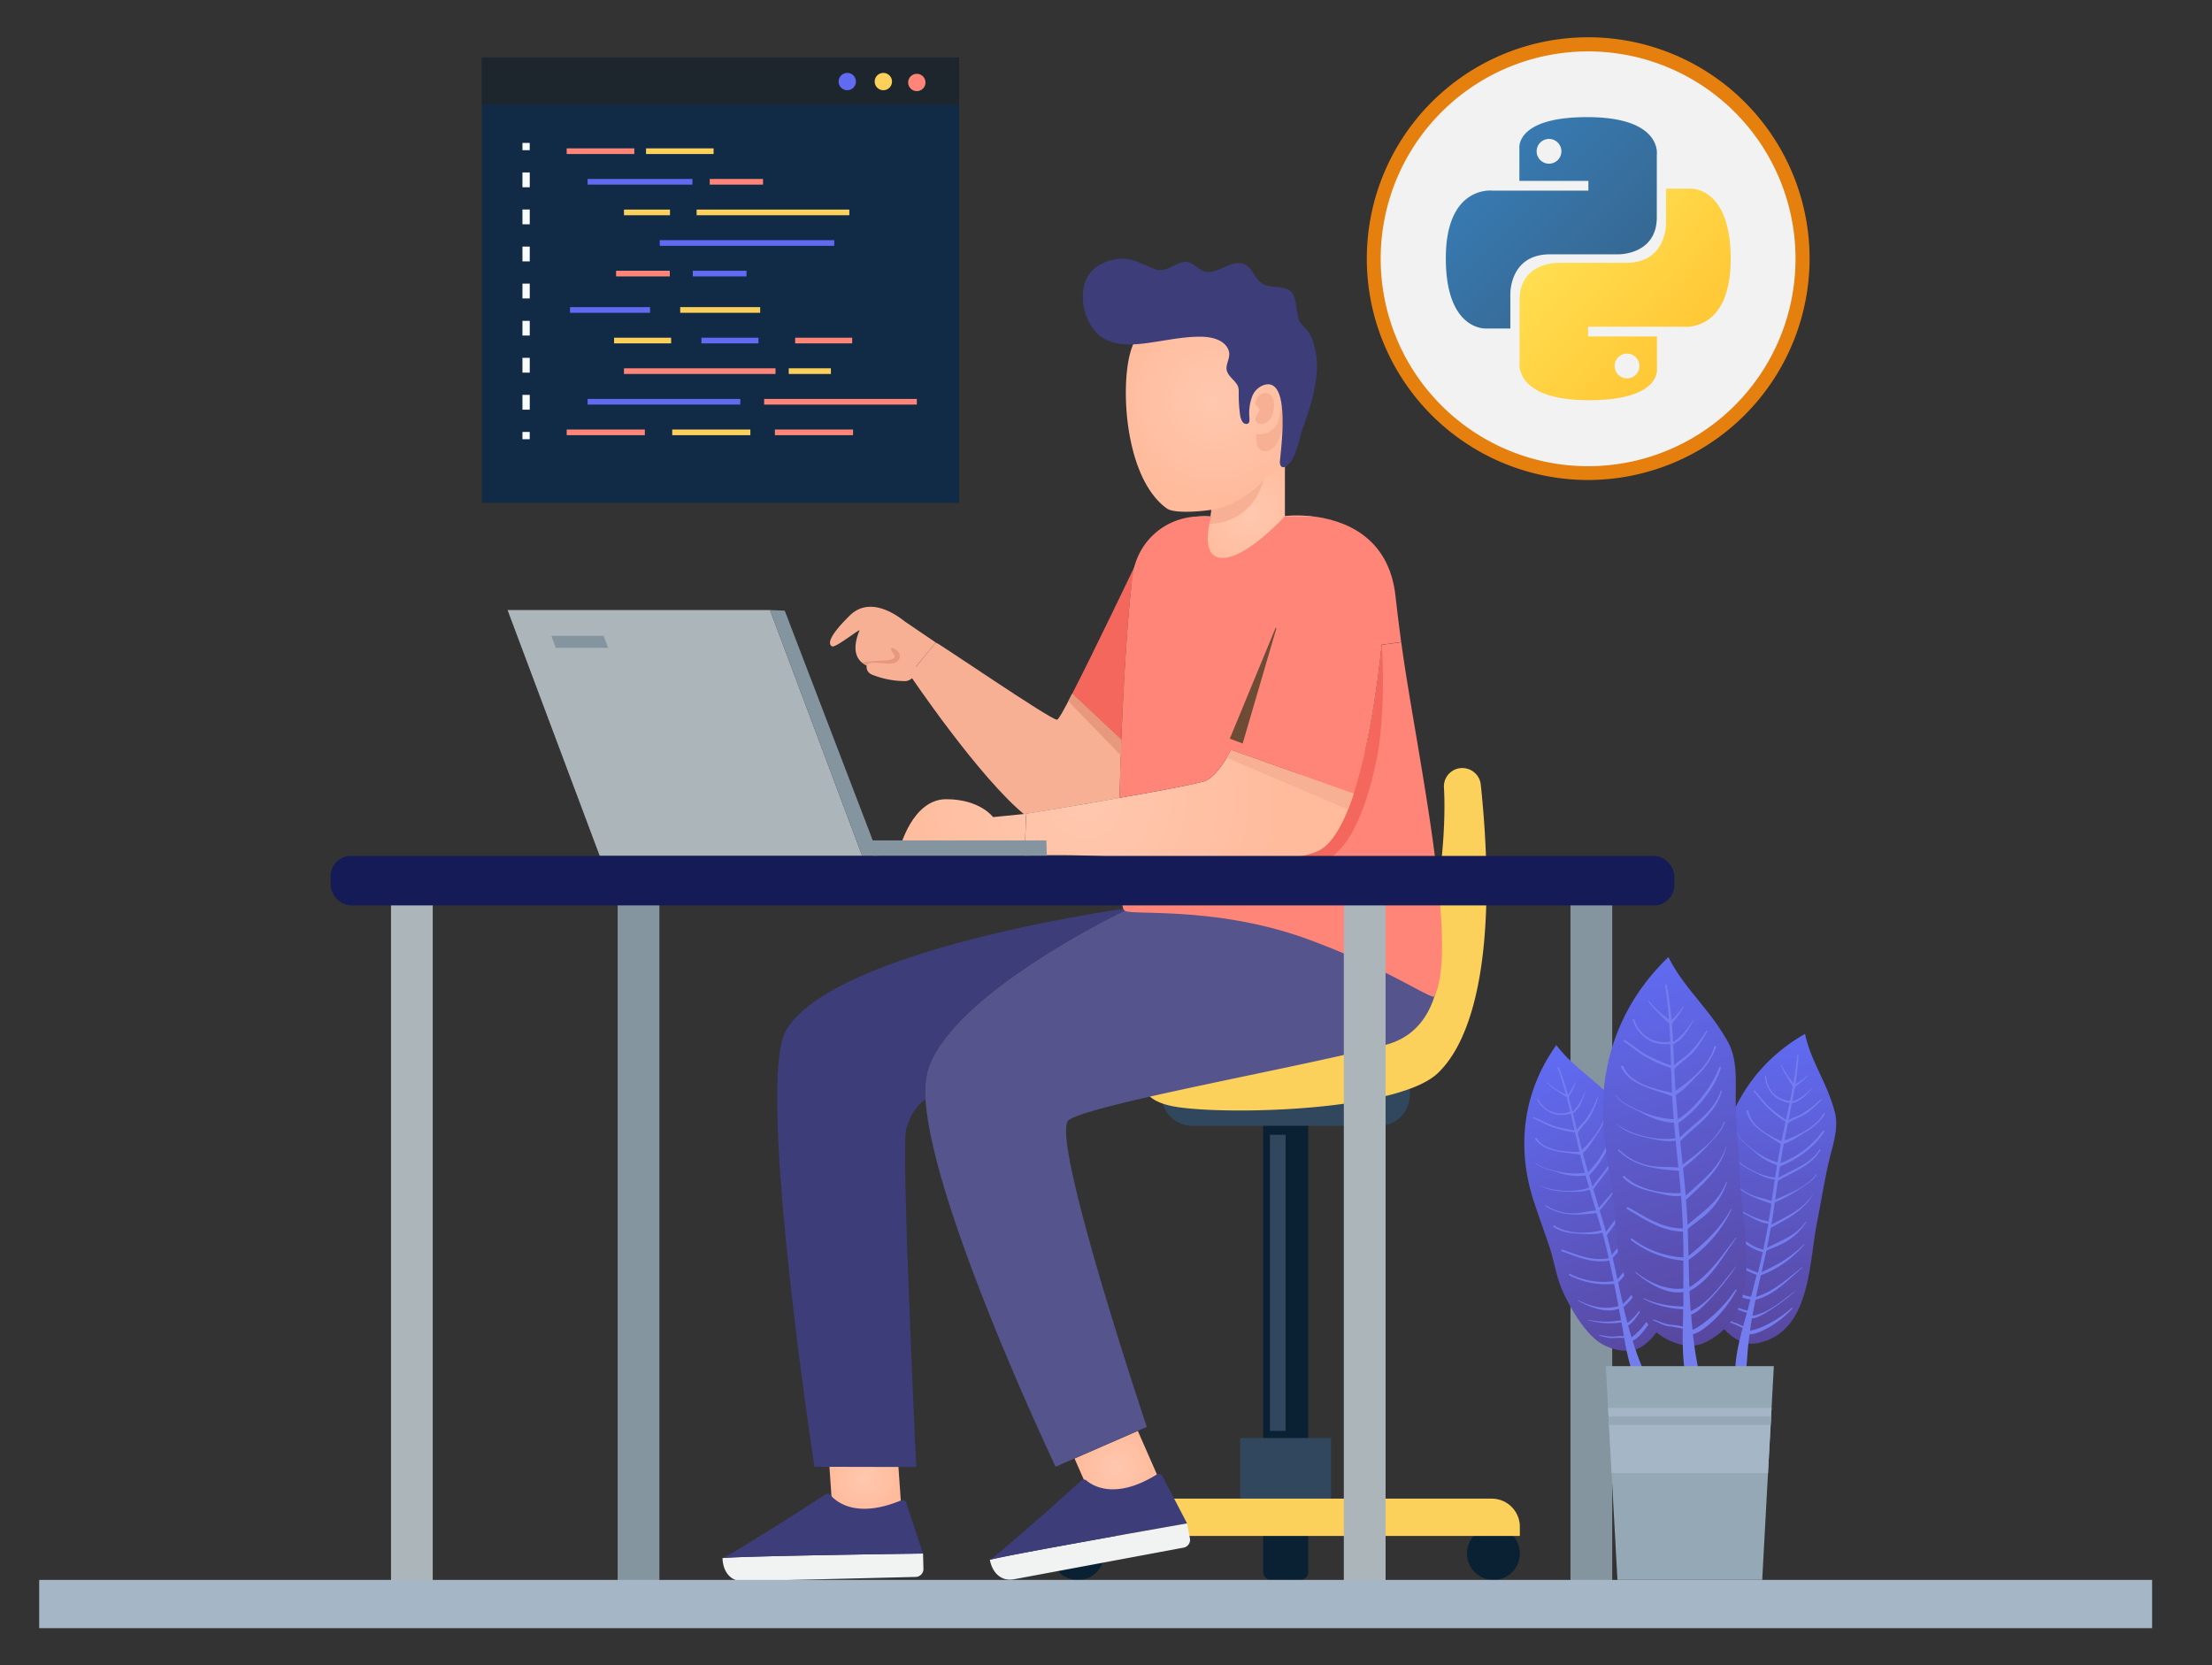 <svg xmlns="http://www.w3.org/2000/svg" xmlns:xlink="http://www.w3.org/1999/xlink" width="682.5" height="513.92" viewBox="0 0 682.5 513.92">
  <rect x="0" y="0" width="682.5" height="513.92" fill="#333333" stroke="none"/>
  <defs>
    <style>
      .cls-1 {
        isolation: isolate;
      }

      .cls-2 {
        fill: #f2f2f2;
      }

      .cls-3 {
        fill: #e57f0e;
      }

      .cls-4 {
        fill: url(#linear-gradient);
      }

      .cls-5 {
        fill: url(#linear-gradient-2);
      }

      .cls-6 {
        fill: #112b46;
      }

      .cls-26, .cls-7 {
        mix-blend-mode: screen;
      }

      .cls-8 {
        fill: #1d262d;
      }

      .cls-9 {
        fill: #606bf1;
      }

      .cls-10 {
        fill: #fbd15b;
      }

      .cls-11 {
        fill: #ff8578;
      }

      .cls-12 {
        fill: #f9fbfc;
      }

      .cls-13 {
        fill: url(#radial-gradient);
      }

      .cls-14 {
        fill: url(#radial-gradient-2);
      }

      .cls-15 {
        fill: #f7b094;
      }

      .cls-16 {
        fill: #3d3d7a;
      }

      .cls-17 {
        fill: #0a2033;
      }

      .cls-18 {
        fill: #30475e;
      }

      .cls-19 {
        fill: url(#radial-gradient-3);
      }

      .cls-20 {
        fill: #56548c;
      }

      .cls-21 {
        fill: url(#radial-gradient-4);
      }

      .cls-22 {
        fill: #f4675d;
      }

      .cls-23 {
        fill: url(#radial-gradient-5);
      }

      .cls-24 {
        fill: #e8987c;
      }

      .cls-25 {
        fill: url(#radial-gradient-6);
      }

      .cls-26 {
        fill: #6d4b35;
      }

      .cls-27 {
        fill: #f1f2f2;
      }

      .cls-28 {
        fill: #abb5ba;
      }

      .cls-29 {
        fill: #8495a0;
      }

      .cls-30 {
        fill: #141b56;
      }

      .cls-31 {
        fill: #a5b7c6;
      }

      .cls-32 {
        fill: url(#linear-gradient-3);
      }

      .cls-33 {
        fill: #747ded;
      }

      .cls-34 {
        fill: url(#linear-gradient-4);
      }

      .cls-35 {
        fill: url(#linear-gradient-5);
      }

      .cls-36 {
        fill: #95a8b5;
      }
    </style>
    <linearGradient id="linear-gradient" x1="-1326.06" y1="758.62" x2="-1325.83" y2="758.39" gradientTransform="matrix(189.38, 0, 0, -189.81, 251582.86, 144036.66)" gradientUnits="userSpaceOnUse">
      <stop offset="0" stop-color="#387eb8"/>
      <stop offset="1" stop-color="#366994"/>
    </linearGradient>
    <linearGradient id="linear-gradient-2" x1="-1326.27" y1="758.81" x2="-1326.02" y2="758.58" gradientTransform="matrix(189.38, 0, 0, -189.81, 251648.86, 144100.96)" gradientUnits="userSpaceOnUse">
      <stop offset="0" stop-color="#ffe052"/>
      <stop offset="1" stop-color="#ffc331"/>
    </linearGradient>
    <radialGradient id="radial-gradient" cx="386.08" cy="158.5" r="19.51" gradientUnits="userSpaceOnUse">
      <stop offset="0" stop-color="#ffc8af"/>
      <stop offset="1" stop-color="#ffbb9c"/>
    </radialGradient>
    <radialGradient id="radial-gradient-2" cx="397.63" cy="104.21" r="30.76" gradientTransform="translate(-35.87 105.01) rotate(-12.15)" xlink:href="#radial-gradient"/>
    <radialGradient id="radial-gradient-3" cx="344.49" cy="453.09" r="12.27" xlink:href="#radial-gradient"/>
    <radialGradient id="radial-gradient-4" cx="266.81" cy="456.17" r="11.17" xlink:href="#radial-gradient"/>
    <radialGradient id="radial-gradient-5" cx="334.82" cy="246.53" r="62.56" xlink:href="#radial-gradient"/>
    <radialGradient id="radial-gradient-6" cx="334.82" cy="246.53" r="62.56" xlink:href="#radial-gradient"/>
    <linearGradient id="linear-gradient-3" x1="652.74" y1="86.92" x2="593.36" y2="161.78" gradientTransform="matrix(0.78, -0.62, 0.62, 0.78, -18.78, 656.68)" gradientUnits="userSpaceOnUse">
      <stop offset="0" stop-color="#606bf1"/>
      <stop offset="1" stop-color="#58479f"/>
    </linearGradient>
    <linearGradient id="linear-gradient-4" x1="751.33" y1="-63.34" x2="691.95" y2="11.51" gradientTransform="matrix(0.45, -0.89, 0.89, 0.45, 190.93, 1026.98)" xlink:href="#linear-gradient-3"/>
    <linearGradient id="linear-gradient-5" x1="716.39" y1="-15.66" x2="642.9" y2="76.98" gradientTransform="translate(79.79 877.16) rotate(-52.61)" xlink:href="#linear-gradient-3"/>
  </defs>
  <g class="cls-1">
    <g id="Layer_1" data-name="Layer 1">
      <g>
        <g>
          <g>
            <circle class="cls-2" cx="489.99" cy="79.84" r="66.15"/>
            <path class="cls-3" d="M490,148.12a68.31,68.31,0,1,1,68.34-68.28A68.41,68.41,0,0,1,490,148.12Zm0-132.26a64,64,0,1,0,64,64A64,64,0,0,0,490,15.86Z"/>
          </g>
          <g>
            <path class="cls-4" d="M489.7,36.14c-22.31,0-20.9,9.68-20.9,9.68v10h21.29v3H460.38S446.1,57.19,446.1,79.69s12.44,21.68,12.44,21.68H466V90.92s-.39-12.44,12.24-12.44h21.1s11.86.2,11.86-11.46V47.76S513,36.14,489.7,36.14Zm-11.76,6.73a3.82,3.82,0,1,1-3.82,3.82h0a3.83,3.83,0,0,1,3.82-3.82Z"/>
            <path class="cls-5" d="M490.33,123.49c22.31,0,20.91-9.68,20.91-9.68v-10H490v-3h29.71s14.28,1.6,14.28-20.9S521.5,58.21,521.5,58.21h-7.45V68.66s.38,12.44-12.25,12.44H480.7s-11.85-.2-11.85,11.47v19.31s-1.84,11.66,21.48,11.61ZM502,116.76a3.82,3.82,0,1,1,3.83-3.82h0a3.8,3.8,0,0,1-3.83,3.82Z"/>
          </g>
        </g>
        <g>
          <rect class="cls-6" x="148.67" y="17.73" width="147.25" height="137.44"/>
          <g class="cls-7">
            <rect class="cls-8" x="148.67" y="17.73" width="147.25" height="14.54"/>
          </g>
          <g>
            <path class="cls-9" d="M264.09,25.17a2.67,2.67,0,1,1-2.66-2.67A2.66,2.66,0,0,1,264.09,25.17Z"/>
            <path class="cls-10" d="M275.22,25.17a2.67,2.67,0,1,1-2.67-2.67A2.67,2.67,0,0,1,275.22,25.17Z"/>
            <path class="cls-11" d="M285.55,25.45a2.67,2.67,0,1,1-2.67-2.67A2.67,2.67,0,0,1,285.55,25.45Z"/>
          </g>
          <g>
            <g>
              <rect class="cls-11" x="174.85" y="45.78" width="20.86" height="1.75"/>
              <rect class="cls-10" x="199.33" y="45.78" width="20.85" height="1.75"/>
              <rect class="cls-9" x="181.3" y="55.22" width="32.34" height="1.75"/>
              <rect class="cls-11" x="218.99" y="55.22" width="16.44" height="1.75"/>
              <rect class="cls-10" x="192.52" y="64.67" width="14.2" height="1.75"/>
              <rect class="cls-10" x="214.94" y="64.67" width="47.12" height="1.75"/>
              <rect class="cls-9" x="203.56" y="74.11" width="53.85" height="1.75"/>
              <rect class="cls-11" x="190.09" y="83.55" width="16.57" height="1.75"/>
              <rect class="cls-9" x="213.76" y="83.55" width="16.57" height="1.75"/>
            </g>
            <g>
              <rect class="cls-11" x="174.85" y="132.54" width="24.11" height="1.75"/>
              <rect class="cls-10" x="207.41" y="132.54" width="24.11" height="1.75"/>
              <rect class="cls-11" x="239.09" y="132.54" width="24.11" height="1.75"/>
              <rect class="cls-9" x="181.3" y="123.1" width="47.12" height="1.75"/>
              <rect class="cls-11" x="235.77" y="123.1" width="47.12" height="1.75"/>
              <rect class="cls-11" x="192.52" y="113.65" width="46.76" height="1.75"/>
              <rect class="cls-10" x="243.36" y="113.65" width="13.01" height="1.75"/>
              <rect class="cls-10" x="189.47" y="104.21" width="17.6" height="1.75"/>
              <rect class="cls-9" x="216.42" y="104.21" width="17.6" height="1.75"/>
              <rect class="cls-11" x="245.34" y="104.21" width="17.6" height="1.75"/>
              <rect class="cls-10" x="209.87" y="94.77" width="24.68" height="1.75"/>
              <rect class="cls-9" x="175.88" y="94.77" width="24.68" height="1.75"/>
            </g>
          </g>
          <g>
            <rect class="cls-12" x="161.2" y="44.1" width="2.24" height="2.24"/>
            <path class="cls-12" d="M163.45,126.42H161.2v-4.57h2.25Zm0-11.44H161.2v-4.57h2.25Zm0-11.44H161.2V99h2.25Zm0-11.44H161.2V87.53h2.25Zm0-11.44H161.2V76.09h2.25Zm0-11.44H161.2V64.65h2.25Zm0-11.44H161.2V53.21h2.25Z"/>
            <rect class="cls-12" x="161.2" y="133.29" width="2.24" height="2.24"/>
          </g>
        </g>
        <g>
          <g>
            <path class="cls-13" d="M404.66,159.32c-.17,1.71-2.51,19.58-20.89,19.58-19.29,0-16.06-19.1-16.06-19.1l0-.12a19.44,19.44,0,0,1,6.05-.29v-9l21.9-12.25h.79v21.1A39.93,39.93,0,0,1,404.66,159.32Z"/>
            <g>
              <path class="cls-14" d="M394,97.73a25,25,0,0,1,6.58,12.2c2.11,9.28.13,19.09-2.56,28a14.18,14.18,0,0,1-1.93,4.35,15.76,15.76,0,0,1-2.4,2.43L382,154.93c-2.63,2.31-18.85,4.23-21.94,2-11.93-8.53-14.23-33.23-11.84-45.87C352.21,90.13,379.14,82.64,394,97.73Z"/>
              <path class="cls-15" d="M387.32,124.55c.16-2,2.24-4.23,4.32-2.92s1.64,4.94.75,6.91c-.7,1.54-3,3.23-4.63,1.8-1.33-1.21.74-2.63.81-3.73s-1.92-1.7-1.11-2.76"/>
              <path class="cls-15" d="M387.7,133.87c2.18.65,5.86-1,6.79-4a23.25,23.25,0,0,0,.83-6.49,15.5,15.5,0,0,1,.54,7.15c-.57,4.41-2.11,8.62-5.57,8.67S387.7,133.87,387.7,133.87Z"/>
              <path class="cls-16" d="M385,130.73a.82.82,0,0,1-.25.08c-1.34.18-1.88-1.44-2.08-2.46a45.6,45.6,0,0,1-.47-7.2,5.62,5.62,0,0,0-.22-1.92c-.76-1.74-2.77-2.86-3.39-4.65-.71-2.08,1.3-4.15.5-6.43-1.22-3.49-5.7-4.29-8.94-4.25-4.86,0-9.6,1-14.4,1.7-5.06.79-11.53,1.53-16-1.67-5.38-3.86-7.62-13.92-3.61-19.43,2.19-3,6.34-4.6,10-4.68,3.86-.09,7.11,2.21,10.65,3.36,2.81.92,5.53-1.77,8.17-2.3,3.3-.66,4.71,3,7.63,3.05s5.64-2.12,8.4-2.63c5.51-1,5.19,4.53,8.88,6.42,2.3,1.18,5.27.47,7.59,1.66,1.77.91,2,2.5,2.4,4.31a40.11,40.11,0,0,0,.87,4.84c.46,1.34,1.58,2.18,2.45,3.22a11.66,11.66,0,0,1,2.05,3.9,24.39,24.39,0,0,1,1,9.9c-.49,5.56-2.28,11-4.14,16.28-1.21,3.4-1.66,6.94-3.51,10.16-.5.86-2.71,3.39-3.53,1.51a2.73,2.73,0,0,1-.12-1.3c.24-3.51,3.5-26.1-5-23.38a6.05,6.05,0,0,0-3.67,3.77,14.68,14.68,0,0,0-.76,6.24,7.22,7.22,0,0,1,0,.93A1,1,0,0,1,385,130.73Z"/>
            </g>
          </g>
          <path class="cls-15" d="M373.74,157.32c9.73-1.56,16.15-9.25,16.15-9.25s-2.63,13-16.73,13.64Z"/>
          <g>
            <path class="cls-17" d="M392.16,333.88h9a2.45,2.45,0,0,1,2.45,2.45V470a0,0,0,0,1,0,0H389.71a0,0,0,0,1,0,0V336.33A2.45,2.45,0,0,1,392.16,333.88Z" transform="translate(793.35 803.84) rotate(180)"/>
            <path class="cls-18" d="M367.91,335.79h57.53a9.53,9.53,0,0,1,9.53,9.53v2.09a0,0,0,0,1,0,0H358.38a0,0,0,0,1,0,0v-2.09A9.53,9.53,0,0,1,367.91,335.79Z" transform="translate(793.35 683.2) rotate(180)"/>
            <g>
              <path class="cls-17" d="M392.16,454.11h9a2.45,2.45,0,0,1,2.45,2.45v31a0,0,0,0,1,0,0H389.71a0,0,0,0,1,0,0v-31A2.45,2.45,0,0,1,392.16,454.11Z" transform="translate(793.35 941.64) rotate(180)"/>
              <path class="cls-17" d="M324.4,479.38a8.16,8.16,0,1,0,8.15-8.15A8.15,8.15,0,0,0,324.4,479.38Z"/>
              <path class="cls-17" d="M452.64,479.38a8.15,8.15,0,1,0,8.15-8.15A8.15,8.15,0,0,0,452.64,479.38Z"/>
              <rect class="cls-18" x="382.66" y="443.73" width="28.02" height="24.48" transform="translate(793.35 911.95) rotate(180)"/>
              <path class="cls-10" d="M324.4,462.46H468.94a0,0,0,0,1,0,0v2.84a8.68,8.68,0,0,1-8.68,8.68H333.09a8.68,8.68,0,0,1-8.68-8.68v-2.84A0,0,0,0,1,324.4,462.46Z" transform="translate(793.35 936.43) rotate(180)"/>
            </g>
            <rect class="cls-18" x="391.84" y="350.16" width="4.83" height="91.39"/>
          </g>
          <path class="cls-10" d="M451.39,237a5.68,5.68,0,0,0-5.87,6c1,16.59-2.56,57.06-18,70.87-18.89,16.88-72.43,14.58-72.43,14.58s-8.85,10.85,8.84,13.26,67.52.81,79.58-10.45c11.67-10.89,18.6-39.43,13.38-89.11a5.71,5.71,0,0,0-5.49-5.14Z"/>
          <g>
            <polygon class="cls-19" points="351.07 441.55 357.44 456.07 337.93 464.63 331.54 450.06 351.07 441.55"/>
            <path class="cls-20" d="M443.07,280.19c-1.2,2.41-87.89.05-96.07.8,0,0-53.06,25.32-60.68,49a26,26,0,0,0-.75,9.31c2.12,33.38,40.13,113.3,40.13,113.3l5.84-2.56,19.53-8.51,2.77-1.21s-30.14-89.83-24.11-94.65,74.35-16.88,98-23.3S443.07,280.19,443.07,280.19Z"/>
            <polygon class="cls-21" points="276.69 445.28 278.22 467.1 256.92 467.1 255.4 445.24 276.69 445.28"/>
            <path class="cls-16" d="M346.56,280.24l-.77.34S257,293,242.5,318c-9.4,16.2,8.8,134.62,8.8,134.62l31.42.07S278,354,279.59,348.51c1.76-6.27,4.78-8.54,6-9.19a26,26,0,0,1,.75-9.31c7.62-23.7,60.68-49,60.68-49A1.53,1.53,0,0,1,346.56,280.24Z"/>
            <path class="cls-11" d="M432.35,198.17l-6,.82a289.64,289.64,0,0,1-5,32.12l-74.2,28.17-1,5.38-.91-.07c0,1.11,0,2.19.07,3.2.17,6.2.58,10.66,1.23,12.45a1.52,1.52,0,0,0,.43.75c2,1.64,28.26-1.55,56.64,8.87,24.6,9,38.4,18.91,39,17.58C450.41,291.36,436.33,228.27,432.35,198.17Z"/>
            <path class="cls-22" d="M424.61,235c-2,9.5-7.09,28.41-17.12,30.94-13.1,3.33-38.42,3.16-62.15,1.88,0-1,0-2.09-.07-3.2l.91.07,1-5.38,74.2-28.17a289.64,289.64,0,0,0,5-32.12,1.73,1.73,0,0,0,0,.27C426.56,201.74,427.57,220.94,424.61,235Z"/>
            <path class="cls-22" d="M350.23,174.47c-1.33,2.41-3.23,28.21-4.27,53.82l-15.17-14.15C337.23,201.67,350.23,174.47,350.23,174.47Z"/>
            <path class="cls-15" d="M341.14,247c-12.81,2.22-24.58,4.12-24.58,4.12l0,.63c-14.26-11.39-35.94-43.63-35.94-43.63s6.49-7.79,8.11-9.84c.24-.31,35.59,24,37.4,23.8.46,0,2.27-3.23,4.68-8L346,228.29c-.24,6.1-.44,12.18-.56,17.94C344,246.5,342.56,246.74,341.14,247Z"/>
            <path class="cls-23" d="M316.56,251.13l-.31,10.56H277.66s3.84-15.07,14.28-15.07,14.47,5.52,14.47,5.52Z"/>
            <path class="cls-15" d="M288.42,198.05l.29.24c-1.62,2.05-8.11,9.84-8.11,9.84l-4-2.84a10,10,0,0,1-9.6-.12c-5.38-2.92-2.05-9.89-1.77-10.72-1,.3-7.49,5.51-8.5,5s-1.77-2.39,5.45-9.5,17,2,17.26,2Z"/>
            <path class="cls-15" d="M267.82,204s-1.56,2.91,1.21,4.17a27.47,27.47,0,0,0,10.45,2c2.31-.22,4.14-3.46,4.14-3.46l-7-6.56H271Z"/>
            <path class="cls-24" d="M267.4,205.38c.42-1.42,4.39-.66,6.85-.6,1.82,0,2.81-.44,3.37-1.82s-2.07-3.58-2.59-2.89,1,1.66,1,2.58-2.59,1.22-4.62,1.22a49.21,49.21,0,0,0-5.53.53Z"/>
          </g>
          <path class="cls-25" d="M417.63,244.81l-37.79-13.38c-2.75,5.13-5.69,9-8.61,9.76-4.41,1.16-15.07,3.16-25.83,5-1.42.27-2.84.51-4.26.78-12.81,2.22-24.58,4.12-24.58,4.12l0,.63v.41l-.29,9.52v2.42a265.57,265.57,0,0,1,29,.48c22.64,1.61,51.85,2.58,61.52-2,4.53-2.15,8.15-9.19,11-17.87Z"/>
          <polygon class="cls-15" points="379.84 231.43 417.63 244.81 415.92 249.86 378.52 233.82 379.84 231.43"/>
          <path class="cls-11" d="M379.84,231.43c-2.75,5.13-5.69,9-8.61,9.76-4.41,1.16-15.07,3.16-25.83,5,.12-5.76.32-11.84.56-17.94,1-25.61,2.94-51.41,4.27-53.82,2.17-4,8.1-12.79,17.46-14.79l0,.12s-3.23,19.1,16.06,19.1c18.38,0,20.72-17.87,20.89-19.58,9.45,1.06,23.94,5.79,25.95,24.79.41,3.76,1,8.59,1.73,14.06l-6,.82s-2.41,26.77-8.6,45.75l-.15.07Z"/>
          <polygon class="cls-26" points="379.45 227.94 394.54 191.42 383.42 229.42 379.45 227.94"/>
          <path class="cls-11" d="M404.66,159.32h-8.23s-11.7,12.85-19.22,12.85-3.47-12.78-3.47-12.78h-3.67a20.76,20.76,0,0,0-20.61,18.4c-.13,1.2-.26,2.33-.37,3.36-.8,7.78,30.69,13.43,30.69,13.43l16.21-.9,9.85-19.21,2-7.87Z"/>
          <g>
            <path class="cls-27" d="M305.42,481.34c.74,3.93,3.46,6.72,7.39,6l52.38-9.77a2.44,2.44,0,0,0,1.95-2.85l-.87-4.65s-55.08,9.64-60.87,11.25Z"/>
            <path class="cls-16" d="M321,468.15l1.62-1.42,3.08-2.74,1.53-1.38,2.67-2.38,1.61-1.46,2.14-1.92a1.19,1.19,0,0,1,1.56,0c2.15,1.81,9.11,5.95,21.71-1.85a1.21,1.21,0,0,1,1.72.45l7.62,14.64s-55.08,9.64-60.87,11.25C307.3,480.12,314.33,474,321,468.15Z"/>
          </g>
          <g>
            <path class="cls-27" d="M222.93,480.82c.1,4,2.35,7.19,6.34,7.09l53.27-1.3a2.44,2.44,0,0,0,2.38-2.5l-.12-4.72s-55.92.74-61.89,1.4Z"/>
            <path class="cls-16" d="M240.42,470.29l1.82-1.15,3.48-2.21,1.74-1.12,3-1.93,1.82-1.18,2.42-1.55a1.18,1.18,0,0,1,1.54.21c1.84,2.13,8.05,7.33,21.74,1.64a1.2,1.2,0,0,1,1.62.71l5.19,15.68s-55.92.74-61.89,1.4C225,479.92,232.89,475,240.42,470.29Z"/>
          </g>
          <g>
            <polygon class="cls-28" points="185.04 264.11 156.6 188.24 237.58 188.24 266.03 264.11 185.04 264.11"/>
            <polygon class="cls-29" points="271.04 264.11 266.03 264.11 237.58 188.24 242.13 188.44 268.44 257.12 271.04 264.11"/>
            <path class="cls-29" d="M269.46,264.11H323l-.15-4.78H268.37"/>
          </g>
          <g>
            <rect class="cls-29" x="484.56" y="278.58" width="12.88" height="211.67"/>
            <rect class="cls-28" x="414.63" y="278.58" width="12.88" height="211.67"/>
            <rect class="cls-29" x="190.57" y="278.58" width="12.88" height="211.67"/>
            <rect class="cls-28" x="120.64" y="278.58" width="12.88" height="211.67"/>
            <rect class="cls-30" x="102.03" y="264.11" width="414.57" height="15.27" rx="6.26"/>
          </g>
          <polygon class="cls-29" points="170.12 196.22 171.5 199.91 187.64 199.91 186.25 196.22 170.12 196.22"/>
          <polygon class="cls-24" points="330.79 214.14 329.63 216.37 345.96 233.25 345.96 228.29 330.79 214.14"/>
        </g>
        <g>
          <rect class="cls-31" x="12.09" y="487.53" width="651.93" height="14.89"/>
          <g>
            <g>
              <path class="cls-32" d="M560.66,377.12c-2.59,12.56-1.81,34-18.43,37.36-4.48.91-8.8-2.19-11.4-5.75-3.41-4.65-4.22-14.5-4.16-20.14,0-4.46,1.57-9.44,2.06-13.94.53-4.87,1-9.74,1.52-14.61,2-17.52,11.2-32.2,26.68-41,1.2,5.75,3.93,10.62,6.34,16.14a58.24,58.24,0,0,1,2.81,7.81c1.26,4.68-.27,9.4-1.41,13.87C563,363.53,562,370.42,560.66,377.12Z"/>
              <path class="cls-33" d="M539.42,414.9c.11-1,.24-2.11.38-3.16,2,0,4.06-1.13,5.73-2a30.38,30.38,0,0,0,7.5-5.95c.13-.12-.08-.32-.21-.21a33.5,33.5,0,0,1-7.31,5,20.53,20.53,0,0,1-5.55,2.06c.17-1.25.36-2.51.57-3.76,2.07-.25,4-1.61,5.72-2.65a66,66,0,0,0,8.19-6.26s0-.07,0,0c-4.06,2.94-8.58,7.14-13.72,8.06.27-1.57.56-3.14.89-4.69a2,2,0,0,0,0-.24c6-1.51,10-6.17,14.52-9.94.07-.06,0-.18-.09-.12-4.48,3.48-8.69,7.45-14.23,9.14q.72-3.34,1.49-6.66A31.8,31.8,0,0,0,556.73,384c.07-.08,0-.18-.1-.11-3.89,4.05-8.18,6.37-13.11,8.68.5-2.2,1-4.39,1.46-6.59,2.32-1.14,4.77-1.84,6.92-3.34a19,19,0,0,0,5.38-5.46.1.1,0,0,0-.17-.12c-3,4.33-7.55,5.67-11.93,8,.42-2.05.82-4.11,1.18-6.18,4.88-2.69,10.19-5.18,13-10.34,0,0,0-.1-.07,0-2.94,4.74-8.06,6.78-12.72,9.36.06-.37.13-.74.19-1.11q.45-2.87.85-5.75a47.37,47.37,0,0,0,8-4.36c1.79-1.17,3.71-2.33,4.88-4.16a.1.1,0,0,0-.17-.12c-2.62,3.75-8.36,5.92-12.6,7.8.28-1.94.55-3.88.83-5.82,4.7-2.84,10.23-4.42,13.13-9.55a.14.14,0,0,0-.24-.14c-3,4.68-8.27,6.13-12.76,8.79.17-1.2.34-2.41.53-3.61,5.07-1.86,11-6.12,13.66-10.71a.23.23,0,0,0-.39-.24,28.48,28.48,0,0,1-13.12,10c.3-2,.61-3.89,1-5.83a.51.51,0,0,0,.07-.17c2.28-.67,4.54-2.28,6.5-3.49a17.89,17.89,0,0,0,6.12-5.57.25.25,0,0,0-.43-.24c-2.25,4-7.6,6.72-12,8.26.13-.71.26-1.42.4-2.12.21-1.06.43-2.11.64-3.17,1.82-1.25,4.12-1.85,5.94-3.17a34.44,34.44,0,0,0,4.33-3.94c.13-.14-.07-.36-.21-.23a28.59,28.59,0,0,1-6,4.59c-1.25.67-2.68,1.05-3.89,1.78.36-1.72.71-3.45,1-5.17l.06,0,.07,0a.3.3,0,0,0,.29-.1c2.47-.62,4.36-2.74,6-4.55a0,0,0,0,0-.07-.07c-1.74,1.61-3.71,3.39-6,4.08h0l-.18,0c.27-1.4.53-2.81.77-4.22a.33.33,0,0,0,.29-.36,26,26,0,0,0,3.61-3.1c.08-.08,0-.21-.12-.13a21.67,21.67,0,0,1-3.61,2.55,86.62,86.62,0,0,0,1-8.81c0-.28-.4-.28-.43,0-.25,2.85-.67,5.67-1.16,8.48a26.36,26.36,0,0,1-3.71-5.67c0-.1-.21-.06-.17.05a16.63,16.63,0,0,0,1.8,3.51,22,22,0,0,0,1.91,3.08c-.27,1.51-.57,3-.88,4.52a8.31,8.31,0,0,1-4.53-1.78,8.17,8.17,0,0,1-2.79-5.67c0-.27-.45-.27-.43,0a9.41,9.41,0,0,0,2.42,5.53,8.87,8.87,0,0,0,5.21,2.54q-.55,2.6-1.12,5.19a41.47,41.47,0,0,1-4.26-3.15c-2.18-1.75-3.47-3.84-5.37-5.81-.19-.19-.5.09-.31.29,1.78,1.89,3,3.94,5,5.64a29.25,29.25,0,0,0,4.8,3.66l-.06.27-.06.05a.29.29,0,0,0,0,.39c-.36,1.66-.73,3.31-1.08,5l-.06.31c-3.86-1.77-9.64-4.85-10.15-9.33a.3.3,0,1,0-.59.13c1.14,5.07,6.72,7.32,10.57,10.09q-.57,2.82-1.05,5.65a22.63,22.63,0,0,1-7-3.59c-1.91-1.51-4.6-3.34-5.46-5.69a.06.06,0,1,0-.11,0c.79,2.33,3.21,3.94,5,5.53a18.67,18.67,0,0,0,7.4,4.55.53.53,0,0,0,0,.25q-.3,1.8-.57,3.6c-4.7-.36-11.27-3.93-13.67-7.48,0,0,0,0,0,0,1.64,2.71,4.11,4.29,6.9,5.67,2.08,1,4.34,2.24,6.69,2.41l-1,6.67c-2-.76-4.2-1.12-6.21-1.93a15.33,15.33,0,0,1-7-6c-.11-.16-.38,0-.27.14,3.25,5.17,7.93,6.69,13.41,8.62-.28,1.82-.56,3.65-.86,5.47-4.49-.86-10.29-3.6-12.56-7.49-.16-.29-.62-.05-.45.24,1.43,2.49,3.9,4.07,6.42,5.34,1.81.92,4.31,2.44,6.47,2.6l0,.18c-.44,2.62-1,5.22-1.52,7.82-5-1.26-8.24-5-11.88-8.44-.26-.25-.65.12-.4.37,3.71,3.65,7,7.48,12.12,8.83q-.69,3.17-1.47,6.32a23.17,23.17,0,0,1-11.24-7.69c-.2-.25-.54.08-.36.33A25,25,0,0,0,542,393.39c-.56,2.25-1.13,4.51-1.71,6.76-4.38-.67-7.76-3.42-10.46-6.88-.06-.08-.2,0-.14.11,2.4,3.33,6,7.18,10.39,7.59l-.56,2.15c-.11.44-.22.87-.34,1.32a24.88,24.88,0,0,1-9.1-4.39.08.08,0,0,0-.1.12,23.84,23.84,0,0,0,9,4.93c-.37,1.35-.76,2.74-1.14,4.15a19.32,19.32,0,0,0-2.51-1.07c-1.65-.49-2.71-1.53-4.14-2.39-.13-.08-.28.11-.15.19,1.26.82,2.14,1.88,3.57,2.42,1.06.4,2.06.91,3.09,1.36-1.51,5.62-2.84,11.58-2.12,17,.16,1.2,2.17,1.52,2.48.24C539,423.07,539,418.89,539.42,414.9Z"/>
            </g>
            <g>
              <path class="cls-34" d="M508.05,373.52c3,12.48,12.7,31.56-.94,41.65-3.67,2.72-8.9,1.73-12.76-.4-5.05-2.78-10-11.36-12.27-16.5-1.84-4.06-2.57-9.22-4-13.51-1.57-4.64-3.24-9.24-4.78-13.88-5.54-16.75-3.44-33.93,6.9-48.39,3.52,4.71,8.05,8,12.56,12a57.06,57.06,0,0,1,5.84,5.9c3.12,3.7,3.72,8.63,4.58,13.16C504.43,360.22,506.48,366.87,508.05,373.52Z"/>
              <path class="cls-33" d="M504.74,416.74c-.34-1-.67-2-1-3,1.8-.84,3.19-2.74,4.34-4.23a30.26,30.26,0,0,0,4.3-8.55c.06-.17-.21-.26-.29-.11a34.08,34.08,0,0,1-4.51,7.63,21,21,0,0,1-4.16,4.21c-.38-1.21-.73-2.43-1.07-3.65,1.77-1.11,2.91-3.14,4.06-4.82a66.55,66.55,0,0,0,4.79-9.12s0-.07-.06,0c-2.43,4.38-4.76,10.1-9,13.1-.42-1.54-.82-3.08-1.17-4.63l-.06-.24c4.75-3.87,6.43-9.8,9-15.13,0-.09-.09-.17-.13-.08-2.6,5-4.74,10.42-9.05,14.29-.5-2.22-1-4.44-1.46-6.66a31.67,31.67,0,0,0,8.15-14.3.07.07,0,1,0-.14-.05c-1.82,5.31-4.72,9.22-8.22,13.39-.47-2.19-.95-4.39-1.46-6.58,1.63-2,3.55-3.68,4.87-5.95A19,19,0,0,0,505,375c0-.13-.18-.16-.21,0-.9,5.19-4.44,8.33-7.46,12.24-.48-2-1-4.07-1.53-6.09,3.29-4.51,7.05-9,7.39-14.85,0-.05-.09-.07-.09,0-.66,5.53-4.45,9.54-7.58,13.84-.1-.36-.19-.72-.3-1.08q-.81-2.79-1.65-5.58a46.91,46.91,0,0,0,5.42-7.33c1.13-1.81,2.38-3.67,2.67-5.83a.11.11,0,0,0-.21,0c-.79,4.51-5.08,8.9-8.13,12.39L491.61,367c3.07-4.56,7.42-8.32,7.88-14.19,0-.18-.25-.21-.27,0-.74,5.51-4.92,9.05-7.87,13.36-.35-1.16-.7-2.33-1-3.49,3.81-3.84,7.37-10.18,7.86-15.48a.23.23,0,0,0-.45-.06A28.43,28.43,0,0,1,490,361.69c-.55-1.89-1.08-3.78-1.59-5.69a.6.6,0,0,0,0-.19c1.78-1.57,3.15-4,4.42-5.91a17.76,17.76,0,0,0,3.19-7.63c0-.31-.46-.35-.48,0-.35,4.61-4.06,9.31-7.43,12.57-.18-.69-.37-1.39-.54-2.09l-.75-3.14c1.11-1.9,2.95-3.41,4-5.38a33.66,33.66,0,0,0,2.26-5.4.15.15,0,0,0-.28-.11,28.81,28.81,0,0,1-3.48,6.67c-.85,1.14-2,2.09-2.77,3.26q-.61-2.57-1.24-5.13l.05,0,.07,0a.33.33,0,0,0,.23-.21c2-1.6,2.79-4.33,3.53-6.67,0-.05-.07-.08-.09,0-.9,2.2-1.94,4.64-3.76,6.25h0l-.18.05c-.35-1.38-.71-2.77-1.09-4.15a.32.32,0,0,0,.11-.45,25.59,25.59,0,0,0,2-4.33.09.09,0,0,0-.17-.07,21.15,21.15,0,0,1-2.19,3.83c-.82-2.83-1.73-5.64-2.83-8.4-.1-.25-.48-.08-.39.18,1,2.69,1.78,5.42,2.53,8.18A26.27,26.27,0,0,1,477.4,334c-.08-.07-.22,0-.13.12a16.23,16.23,0,0,0,3.11,2.42,21.37,21.37,0,0,0,3,2c.39,1.48.76,3,1.11,4.46a7.72,7.72,0,0,1-9.78-3.66c-.14-.23-.53-.05-.39.18a9.35,9.35,0,0,0,4.52,4,8.88,8.88,0,0,0,5.8.11q.6,2.58,1.18,5.18a39.14,39.14,0,0,1-5.19-1.07c-2.72-.65-4.78-2-7.32-3a.22.22,0,0,0-.17.4c2.41,1,4.37,2.31,6.92,3a27.88,27.88,0,0,0,5.89,1.29c0,.1,0,.19.07.28a.43.43,0,0,0,0,.07.27.27,0,0,0,.13.36c.37,1.66.74,3.32,1.13,5,0,.11.05.21.07.31-4.25,0-10.79-.32-13.14-4.17a.3.3,0,1,0-.48.37c3.18,4.12,9.18,3.8,13.84,4.69.45,1.86.93,3.72,1.44,5.56a22.72,22.72,0,0,1-7.84-.31c-2.37-.57-5.58-1.09-7.35-2.86-.06-.05-.14,0-.09.09,1.71,1.78,4.58,2.22,6.85,2.92a18.63,18.63,0,0,0,8.63,1,.37.37,0,0,0,.1.23c.32,1.17.66,2.34,1,3.51-4.41,1.65-11.87,1.19-15.55-1,0,0,0,0,0,0,2.62,1.77,5.54,2.16,8.64,2.23,2.33.05,4.88.2,7.09-.64.63,2.16,1.28,4.31,1.92,6.47-2.17.17-4.28.75-6.45.87a15.37,15.37,0,0,1-8.93-2.47c-.16-.1-.35.14-.18.24,5.13,3.32,10,2.72,15.79,2.16.52,1.77,1,3.54,1.53,5.32-4.43,1.11-10.84,1.08-14.54-1.49-.27-.19-.58.21-.31.41,2.35,1.65,5.26,2,8.08,2.13,2,.07,4.93.39,7-.38,0,.06,0,.12.05.18.7,2.56,1.33,5.14,1.92,7.73-5.07,1-9.57-1-14.34-2.64-.33-.11-.53.39-.2.51,4.9,1.74,9.47,3.84,14.71,2.89.48,2.11.92,4.23,1.35,6.35a23.13,23.13,0,0,1-13.45-2.23c-.28-.14-.45.31-.18.45a24.83,24.83,0,0,0,13.79,2.6c.45,2.28.88,4.57,1.31,6.85-4.26,1.24-8.48.18-12.39-1.82-.09-.05-.17.11-.08.16,3.58,2,8.49,4,12.62,2.49.14.73.27,1.46.41,2.19l.24,1.34a24.91,24.91,0,0,1-10.1-.14.08.08,0,0,0,0,.15,23.83,23.83,0,0,0,10.25.67c.24,1.38.47,2.8.72,4.24a19.12,19.12,0,0,0-2.72.09c-1.7.25-3.11-.24-4.77-.42-.15,0-.21.21-.05.24,1.48.21,2.73.79,4.26.68,1.13-.09,2.25-.05,3.37-.07,1,5.73,2.32,11.7,5.25,16.28.65,1,2.6.46,2.34-.83C507.83,424.31,506,420.55,504.74,416.74Z"/>
            </g>
            <g>
              <path class="cls-35" d="M536.87,363.84c.7,15.86,8.12,41.31-10.79,50.42-5.1,2.45-11.23,0-15.43-3.44-5.49-4.55-9.46-16.12-11.09-22.9-1.3-5.37-1-11.81-1.76-17.36-.84-6-1.8-12-2.6-18-2.86-21.64,3.67-42,19.6-57.23,3.18,6.54,7.93,11.55,12.5,17.45a71.28,71.28,0,0,1,5.73,8.52c2.94,5.22,2.53,11.35,2.52,17.07C535.54,346.83,536.49,355.39,536.87,363.84Z"/>
              <path class="cls-33" d="M522.83,415.62c-.18-1.3-.34-2.61-.5-3.91,2.39-.61,4.53-2.59,6.26-4.13a37.64,37.64,0,0,0,7.21-9.42c.11-.18-.2-.35-.32-.18a42.07,42.07,0,0,1-7.25,8.22c-1.6,1.29-3.89,3.33-6,4.16-.17-1.56-.32-3.13-.45-4.69,2.4-.93,4.26-3.14,6-4.92a81.16,81.16,0,0,0,7.93-10s0-.08-.06,0c-4,4.77-8.13,11.18-14,13.84-.15-2-.28-3.94-.36-5.9,0-.1,0-.21,0-.31,6.68-3.61,10.09-10.42,14.4-16.32.07-.09-.06-.22-.13-.12-4.33,5.53-8.17,11.57-14.31,15.28-.1-2.82-.17-5.63-.24-8.44a39.24,39.24,0,0,0,13.23-15.5c0-.11-.1-.2-.16-.09-3.44,6-7.88,10.12-13.1,14.38-.07-2.78-.14-5.56-.25-8.34,2.45-2.08,5.17-3.66,7.29-6.11a23.49,23.49,0,0,0,4.81-8.19.13.13,0,0,0-.25-.08c-2.3,6.1-7.33,9.09-11.9,13.15q-.17-3.89-.46-7.77c5-4.71,10.66-9.31,12.42-16.33,0-.07-.08-.11-.1,0-2.09,6.57-7.62,10.57-12.42,15.08,0-.46-.07-.92-.11-1.38-.22-2.39-.47-4.78-.72-7.17a58.92,58.92,0,0,0,8.29-7.66c1.79-1.94,3.74-3.91,4.59-6.46.05-.16-.18-.26-.24-.1-2,5.3-8.24,9.64-12.75,13.18l-.78-7.23c4.78-4.84,10.94-8.41,12.86-15.44a.17.17,0,0,0-.32-.1c-2.18,6.53-8.07,9.86-12.66,14.41-.15-1.49-.31-3-.45-4.48,5.52-3.78,11.32-10.67,13.14-17a.28.28,0,0,0-.53-.18c-2.06,5.66-7.32,12.58-12.72,16-.23-2.43-.45-4.85-.62-7.28a.62.62,0,0,0,0-.23c2.53-1.5,4.75-4.11,6.74-6.16a22,22,0,0,0,5.65-8.54.3.3,0,0,0-.58-.16c-1.49,5.51-7.09,10.37-11.94,13.56-.06-.89-.12-1.77-.17-2.66-.07-1.33-.13-2.67-.19-4,1.8-2.05,4.38-3.47,6.16-5.61a41.31,41.31,0,0,0,4-6,.19.19,0,0,0-.32-.2,35.48,35.48,0,0,1-5.77,7.31c-1.3,1.18-2.89,2.07-4.12,3.32-.1-2.17-.2-4.35-.32-6.53l.07,0h.08a.39.39,0,0,0,.33-.2c2.78-1.49,4.4-4.61,5.84-7.29,0-.06-.06-.12-.1-.06-1.6,2.46-3.43,5.2-6,6.73h0l-.22,0c-.1-1.77-.22-3.54-.37-5.3a.4.4,0,0,0,.24-.53,32.81,32.81,0,0,0,3.4-4.8.12.12,0,0,0-.19-.13,25.45,25.45,0,0,1-3.56,4.15,108.13,108.13,0,0,0-1.49-10.86c-.07-.34-.57-.21-.51.12.55,3.5.91,7,1.17,10.53a32.41,32.41,0,0,1-6.16-5.68c-.09-.11-.27,0-.2.11a20.48,20.48,0,0,0,3.23,3.67,26.35,26.35,0,0,0,3.23,3.11c.13,1.9.23,3.79.31,5.69a10.32,10.32,0,0,1-6-.76,10.21,10.21,0,0,1-5.07-6c-.11-.32-.62-.19-.51.13a11.63,11.63,0,0,0,4.57,5.9c2.27,1.48,4.51,1.58,7,1.47q.14,3.29.24,6.57a47.94,47.94,0,0,1-6.06-2.5c-3.15-1.43-5.34-3.55-8.21-5.33a.26.26,0,0,0-.29.44c2.71,1.73,4.77,3.82,7.71,5.25a36,36,0,0,0,6.87,2.93c0,.12,0,.23,0,.35a.35.35,0,0,1,0,.08.34.34,0,0,0,.07.47q.09,3.15.21,6.3c0,.13,0,.27,0,.4-5.17-.95-13-2.89-15-8.12a.37.37,0,1,0-.67.33c2.91,5.75,10.29,6.75,15.74,8.91q.18,3.56.46,7.1a28.37,28.37,0,0,1-9.45-2.19c-2.75-1.24-6.54-2.62-8.28-5.18-.05-.08-.17,0-.12.09,1.66,2.56,5,3.75,7.65,5.13,3.29,1.75,6.56,3.12,10.25,3.22a.63.63,0,0,0,.07.3c.13,1.5.26,3,.4,4.49-5.74,1-14.7-1.29-18.66-4.83,0,0,0,0,0,0,2.78,2.75,6.23,3.91,10,4.71,2.81.6,5.88,1.37,8.76.87q.4,4.15.83,8.3c-2.68-.29-5.38-.07-8-.43a19,19,0,0,1-10.28-5.07c-.18-.15-.46.09-.28.26,5.47,5.21,11.54,5.61,18.7,6.27.22,2.28.44,4.55.63,6.82-5.65.33-13.43-1.19-17.34-5.18-.28-.29-.76.13-.47.43,2.48,2.56,5.92,3.7,9.33,4.46,2.45.55,5.91,1.62,8.55,1.16,0,.07,0,.15,0,.22.26,3.28.43,6.56.55,9.85-6.39,0-11.4-3.47-16.83-6.53-.37-.21-.74.35-.36.57,5.56,3.25,10.63,6.86,17.22,6.92.09,2.68.14,5.35.16,8a28.65,28.65,0,0,1-15.83-5.83c-.31-.23-.62.27-.32.51A30.8,30.8,0,0,0,519.39,389c0,2.87,0,5.75,0,8.62-5.46.53-10.34-1.74-14.63-5.08-.1-.08-.24.09-.14.17,3.89,3.28,9.41,6.8,14.77,6,0,.92,0,1.84,0,2.76,0,.55,0,1.11,0,1.68a31,31,0,0,1-12.25-2.5c-.11-.06-.18.11-.08.17A29.46,29.46,0,0,0,519.34,404c0,1.73-.08,3.51-.11,5.33a22.87,22.87,0,0,0-3.33-.52c-2.12-.1-3.72-1-5.7-1.62-.18-.06-.3.21-.11.28,1.75.6,3.13,1.6,5,1.81,1.4.16,2.75.47,4.12.7-.1,7.19.11,14.76,2.61,21,.55,1.38,3.06,1.15,3-.47C524.83,425.54,523.5,420.54,522.83,415.62Z"/>
            </g>
            <polygon class="cls-36" points="547.31 421.56 546.61 434.46 545.51 454.54 543.72 487.53 499.05 487.53 497.25 454.54 496.16 434.46 495.46 421.56 547.31 421.56"/>
            <polygon class="cls-31" points="546.61 434.46 546.46 437.04 546.32 439.72 545.51 454.54 497.25 454.54 496.45 439.72 496.3 437.04 496.16 434.46 546.61 434.46"/>
            <polygon class="cls-36" points="546.46 437.04 546.32 439.72 496.45 439.72 496.3 437.04 546.46 437.04"/>
          </g>
        </g>
      </g>
    </g>
  </g>
</svg>
